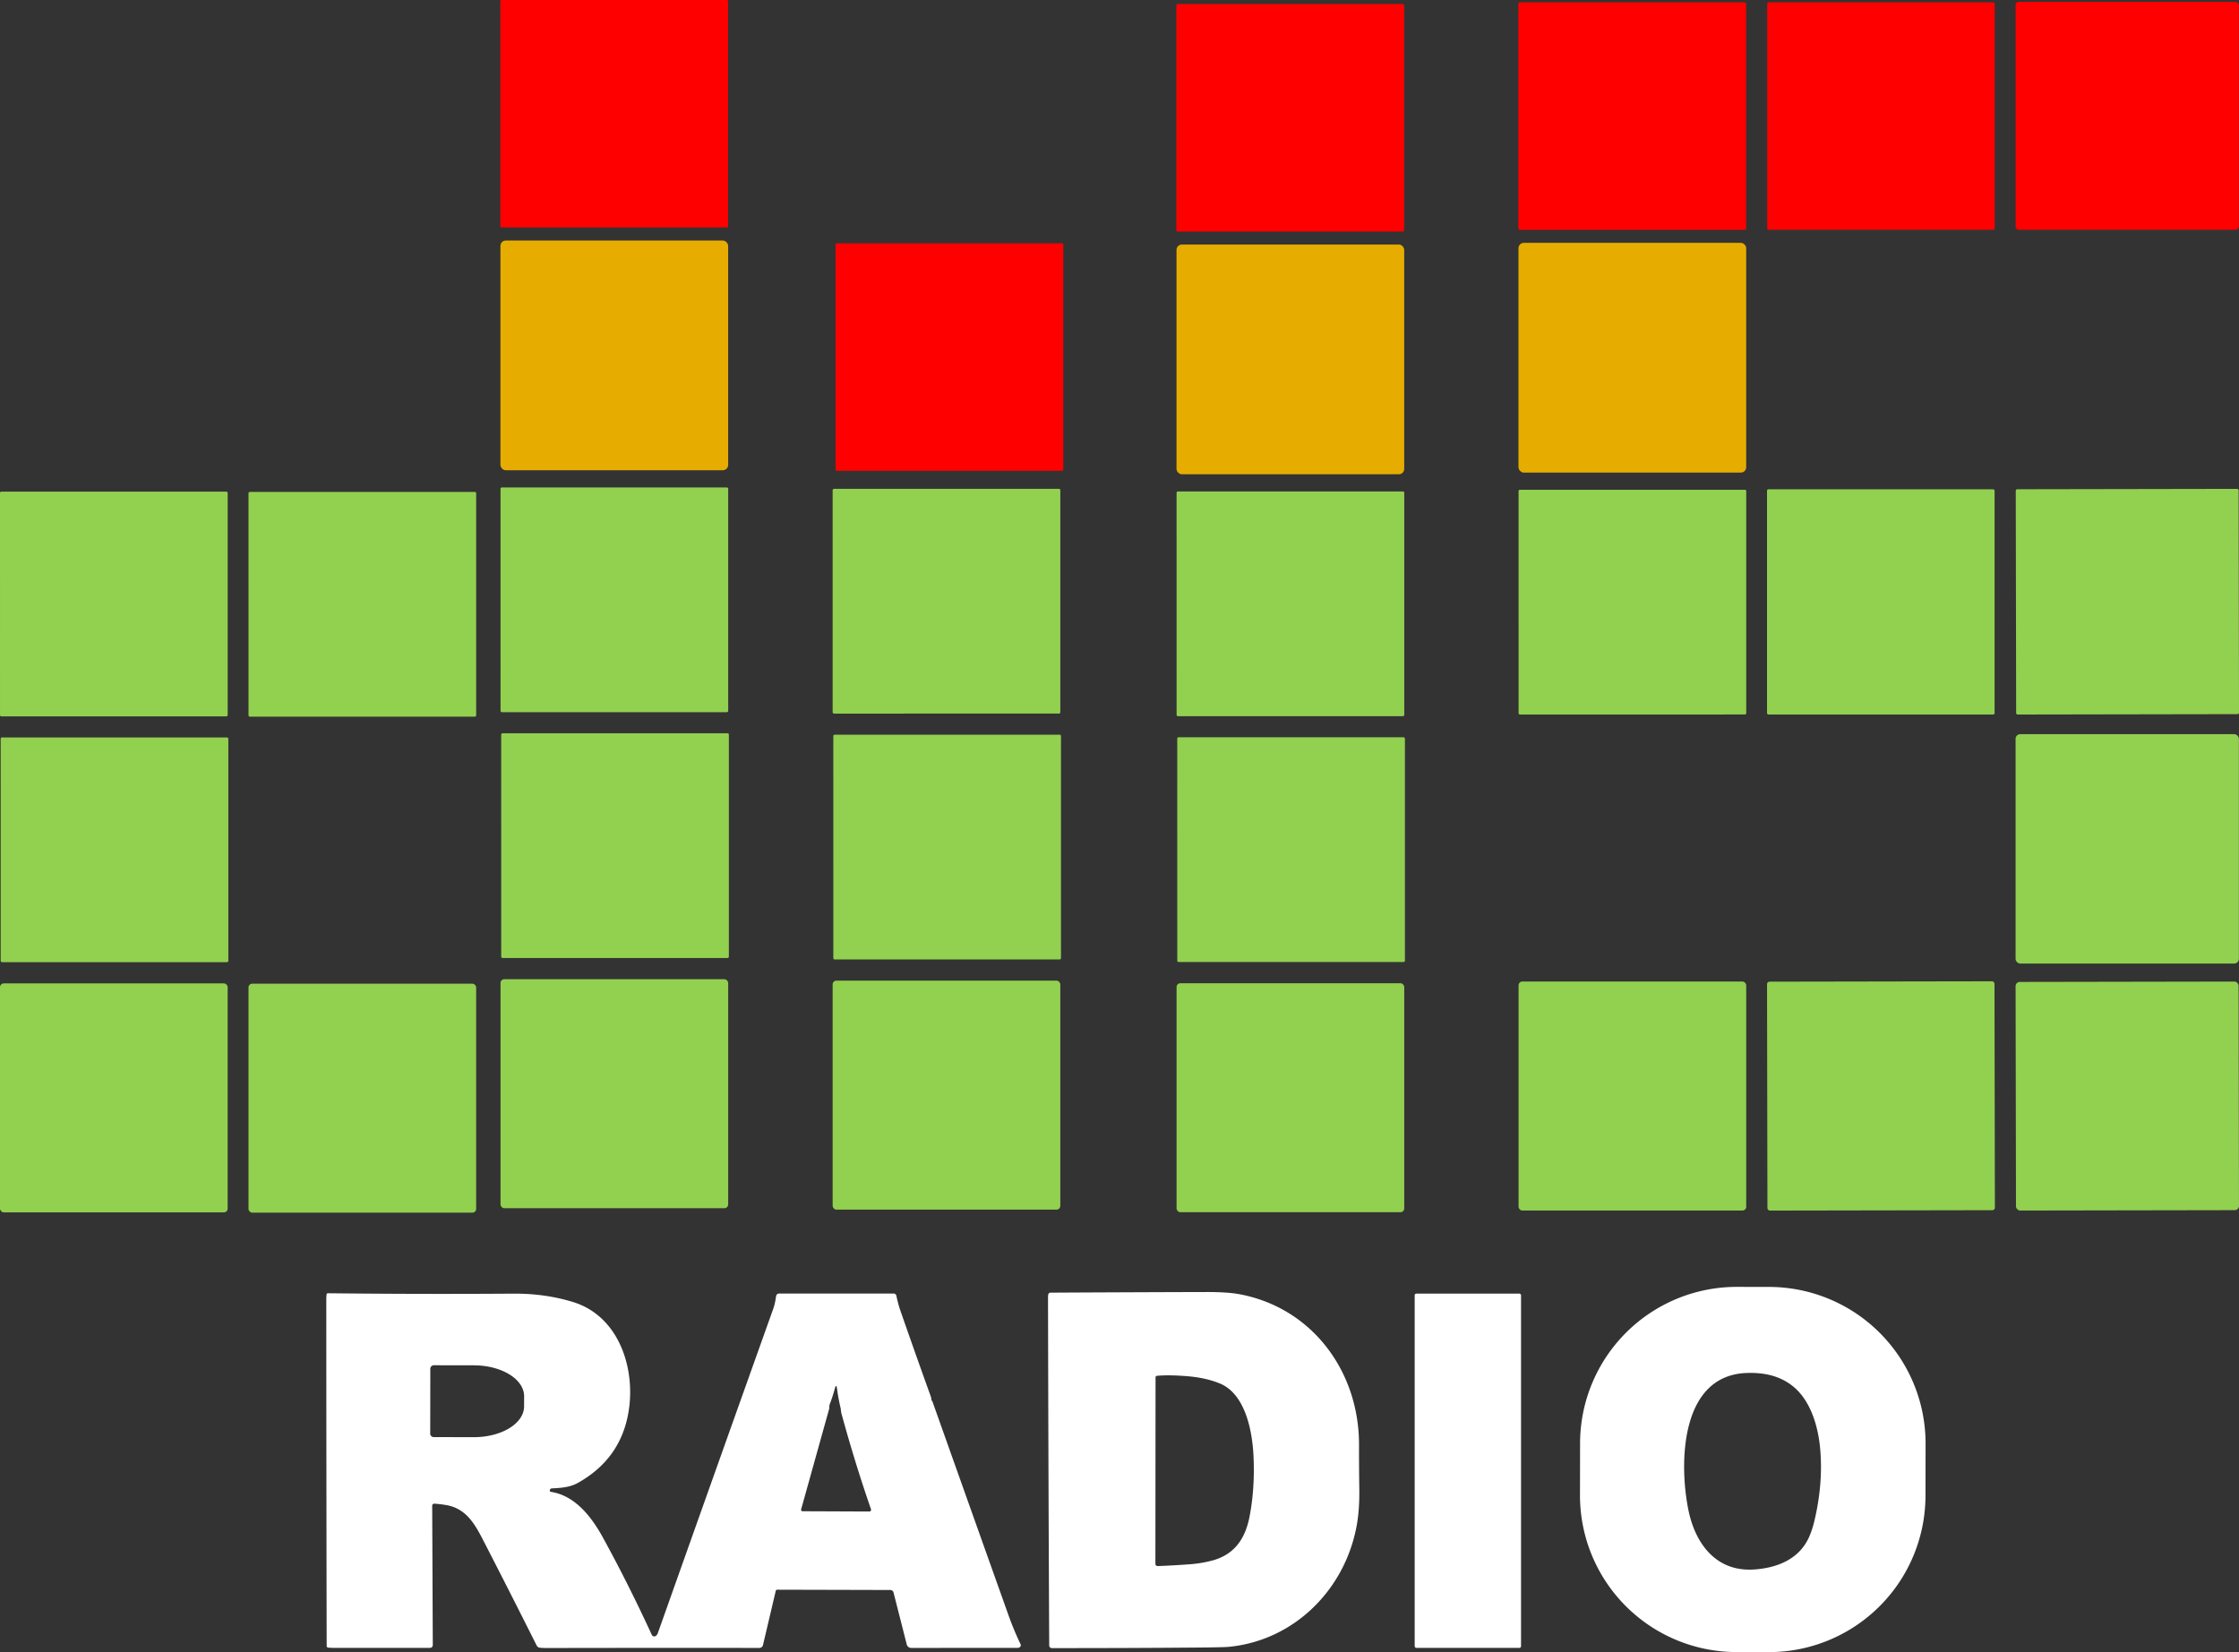 <?xml version="1.0" encoding="UTF-8"?>
<svg width="1309.8" height="966.7" version="1.1" viewBox="0 0 1309.8 966.7" xmlns="http://www.w3.org/2000/svg">
 <rect x="0" y="0" width="1309.8" height="966.7" fill="#333333" stroke="none"/>
 <g fill="#f00">
  <rect x="1179.1" y="1.075" width="130.64" height="133.38" rx="1.87"/>
  <rect x="888.24" y="1.355" width="133.24" height="133.12" rx=".76"/>
  <rect x="1033.8" y="1.355" width="133.1" height="133.1" rx=".9"/>
 </g>
 <rect x="888.31" y="142.1" width="133.2" height="134.42" rx="3.11" fill="#e6ad00"/>
 <g fill="#92d050">
  <rect transform="rotate(-.1)" x="1178.7" y="288.33" width="130.38" height="131.82" rx=".86"/>
  <rect x="1033.7" y="286.32" width="133.12" height="131.76" rx=".8"/>
  <path d="m889.15 286.57h131.59a0.8 0.8 0 0 1 0.8 0.8v129.9a0.8 0.8 0 0 1-0.8 0.8l-131.58 0.01a0.8 0.8 0 0 1-0.8-0.8l-0.01-129.91a0.8 0.8 0 0 1 0.8-0.8z"/>
  <rect x="1179.1" y="429.58" width="130.64" height="134.22" rx="2.72"/>
  <rect transform="rotate(-.1)" x="1032.7" y="576.21" width="133.06" height="133.94" rx="1.42"/>
  <rect x="888.35" y="574.33" width="133.18" height="133.98" rx="2.19"/>
  <rect transform="rotate(-.1)" x="1178.1" y="576.62" width="130.46" height="133.76" rx="2.45"/>
 </g>
 <g fill="#fff">
  <path d="m1126.4 875.21a91.65 91.65 0 0 1-91.81 91.49l-18.82-0.033a91.65 91.65 0 0 1-91.49-91.81l0.053-30.38a91.65 91.65 0 0 1 91.81-91.49l18.82 0.033a91.65 91.65 0 0 1 91.49 91.81zm-68.513 25.044q2.12-4.36 3.64-10.84 5-21.37 3.31-41.19c-1.15-13.47-5.6-29.43-17.03-37.89-7.61-5.63-16.55-7.28-25.89-6.97-39.63 1.29-39.69 54.37-34.06 80.9 3.03 14.27 10.77 27.88 24.78 32.52q6.68 2.22 14.94 1.46c12.89-1.18 24.58-6.22 30.31-17.99z"/>
  <path d="m793.9 891.24c-6.28 38.02-36.22 68.61-75.1 72.38q-2.96 0.29-19.99 0.42-41.77 0.34-83.49 0.31a1.54 1.53 0 0 1-1.54-1.53q-0.48-96.26-0.7-203.25 0-1.39 0.15-2.13a1.33 1.31 5 0 1 1.29-1.07q51.13-0.27 90.56-0.37 12.94-0.04 19.96 1.27c42.51 7.92 70.02 45.13 69.98 88.02q-0.02 12.58 0.16 26.17 0.15 11.14-1.28 19.78zm-80.29-81.73q-8.38-3.46-19.86-4.32c-5.56-0.41-11.26-0.66-16.85-0.17q-0.91 0.07-0.91 0.98l-0.09 109.05a1.3 1.3 0 0 0 1.35 1.3q9.31-0.33 19.3-1.1 6.17-0.48 12.26-2.05c13.48-3.46 19.73-13.09 22.18-25.86q3.22-16.71 2.29-35.64c-0.7-14.34-4.74-36.01-19.67-42.19z"/>
  <path d="m545.05 819.58q0.05-0.06 0.12-0.04 0.12 0.02 0.16 0.13 21.67 61 44.71 125.67 3.05 8.53 6.98 16.72a1.38 1.38 0 0 1-0.23 1.54q-0.58 0.62-1.48 0.62-29.83 0.03-62.27 0.02a2.67 2.68 82.9 0 1-2.6-2.02l-7.73-30.4a1.95 1.95 0 0 0-1.88-1.47l-66.12-0.17a0.94 0.93 6.6 0 0-0.91 0.72l-7.47 31.71a2.13 2.12 6.5 0 1-2.07 1.64q-64.42-0.07-124.78 0.05-1.82 0-3.53-0.16-1.41-0.14-2.05-1.41-15.8-31.54-31.73-62.46c-4.84-9.38-10.04-17.71-21.12-19.61q-3.43-0.59-6.95-0.82a1.2 1.19 1.6 0 0-1.27 1.2l0.35 81.29q0 1.9-1.9 1.9-28.94 0.01-56.62-0.02-1.32 0-2.75-0.17a0.91 0.89 3.2 0 1-0.81-0.89q-0.2-105.21-0.22-202.98 0-1.35 0.18-2.76 0.09-0.7 0.8-0.69 53.87 0.6 108.43 0.23c12.27-0.08 23.82 1.5 34.86 4.88 26.83 8.2 36.73 38.63 32.57 64.09q-4.52 27.71-29.69 41.78c-4.63 2.59-9.97 2.96-15.25 3.21a1.2 1.18 16.9 0 0-0.92 0.48q-0.31 0.41-0.21 0.92 0.12 0.55 0.67 0.63c13.89 2.12 23.53 14.29 30.15 26.32q14.89 27.05 28.82 57.33a1.6 1.6 0 0 0 2.56 0.48q0.67-0.64 0.97-1.47 33.59-94.71 67.49-189.69c0.89-2.49 1.34-4.88 1.68-7.46a1.8 1.79 3.6 0 1 1.78-1.56l67.05 0.01a1.57 1.57 0 0 1 1.54 1.25q1.03 4.91 2.38 8.79 9.05 26.02 17.74 50.12 0.44 1.23 0.43 2.46-0.01 0.23 0.14 0.06zm-293.32-18.69-0.06 37.94a2.05 2.05 0 0 0 2.04 2.06l23.47 0.04a29.38 18.06 0.1 0 0 29.41-18.01l0.02-5.92a29.38 18.06 0.1 0 0-29.35-18.11l-23.47-0.04a2.05 2.05 0 0 0-2.06 2.04zm233.65 20.81q-0.3 0.78-0.21 1.61 0.04 0.47-0.08 0.93l-16.44 58.95a0.85 0.85 0 0 0 0.82 1.08l39.11 0.16a1 1 0 0 0 0.95-1.33q-9.47-27.32-17.34-56.22c-0.31-1.12-0.19-1.97-0.45-3.07q-1.33-5.44-2.06-11.11-0.44-3.43-1.34-0.09-1.19 4.43-2.96 9.09z"/>
  <rect x="827.58" y="756.91" width="62.22" height="207.32" rx=".98"/>
 </g>
 <rect x="688.18" y="2.345" width="133.24" height="133.12" rx=".76" fill="#f00"/>
 <rect x="688.25" y="143.09" width="133.2" height="134.42" rx="3.11" fill="#e6ad00"/>
 <g fill="#92d050">
  <path d="m689.09 287.56h131.59a0.8 0.8 0 0 1 0.8 0.8v129.9a0.8 0.8 0 0 1-0.8 0.8l-131.58 0.01a0.8 0.8 0 0 1-0.8-0.8l-0.01-129.91a0.8 0.8 0 0 1 0.8-0.8z"/>
  <rect x="688.29" y="575.32" width="133.18" height="133.98" rx="2.19"/>
  <path d="m689.48 431.4h131.59a0.8 0.8 0 0 1 0.8 0.8v129.9a0.8 0.8 0 0 1-0.8 0.8l-131.58 0.01a0.8 0.8 0 0 1-0.8-0.8l-0.01-129.91a0.8 0.8 0 0 1 0.8-0.8z"/>
 </g>
 <rect x="292.69" width="133.24" height="133.12" rx=".76" fill="#f00"/>
 <rect x="292.76" y="140.74" width="133.2" height="134.42" rx="3.11" fill="#e6ad00"/>
 <g fill="#92d050">
  <path d="m293.6 285.21h131.59a0.8 0.8 0 0 1 0.8 0.8v129.9a0.8 0.8 0 0 1-0.8 0.8l-131.58 0.01a0.8 0.8 0 0 1-0.8-0.8l-0.01-129.91a0.8 0.8 0 0 1 0.8-0.8z"/>
  <rect x="292.8" y="572.97" width="133.18" height="133.98" rx="2.19"/>
  <path d="m293.99 429.05h131.59a0.8 0.8 0 0 1 0.8 0.8v129.9a0.8 0.8 0 0 1-0.8 0.8l-131.58 0.01a0.8 0.8 0 0 1-0.8-0.8l-0.01-129.91a0.8 0.8 0 0 1 0.8-0.8z"/>
  <path d="m0.8 287.66h131.59a0.8 0.8 0 0 1 0.8 0.8v129.9a0.8 0.8 0 0 1-0.8 0.8l-131.58 0.01a0.8 0.8 0 0 1-0.8-0.8l-0.01-129.91a0.8 0.8 0 0 1 0.8-0.8z"/>
  <rect y="575.42" width="133.18" height="133.98" rx="2.19"/>
  <path d="m1.189 431.5h131.59a0.8 0.8 0 0 1 0.8 0.8v129.9a0.8 0.8 0 0 1-0.8 0.8l-131.58 0.01a0.8 0.8 0 0 1-0.8-0.8l-0.01-129.91a0.8 0.8 0 0 1 0.8-0.8z"/>
  <path d="m146.17 287.83h131.59a0.8 0.8 0 0 1 0.8 0.8v129.9a0.8 0.8 0 0 1-0.8 0.8l-131.58 0.01a0.8 0.8 0 0 1-0.8-0.8l-0.01-129.91a0.8 0.8 0 0 1 0.8-0.8z"/>
  <rect x="145.37" y="575.59" width="133.18" height="133.98" rx="2.19"/>
 </g>
 <rect x="488.77" y="142.37" width="133.24" height="133.12" rx=".76" fill="#f00"/>
 <g fill="#92d050">
  <path d="m487.89 286.04h131.59a0.8 0.8 0 0 1 0.8 0.8v129.9a0.8 0.8 0 0 1-0.8 0.8l-131.58 0.01a0.8 0.8 0 0 1-0.8-0.8l-0.01-129.91a0.8 0.8 0 0 1 0.8-0.8z"/>
  <rect x="487.09" y="573.8" width="133.18" height="133.98" rx="2.19"/>
  <path d="m488.28 429.89h131.59a0.8 0.8 0 0 1 0.8 0.8v129.9a0.8 0.8 0 0 1-0.8 0.8l-131.58 0.01a0.8 0.8 0 0 1-0.8-0.8l-0.01-129.91a0.8 0.8 0 0 1 0.8-0.8z"/>
 </g>
</svg>
